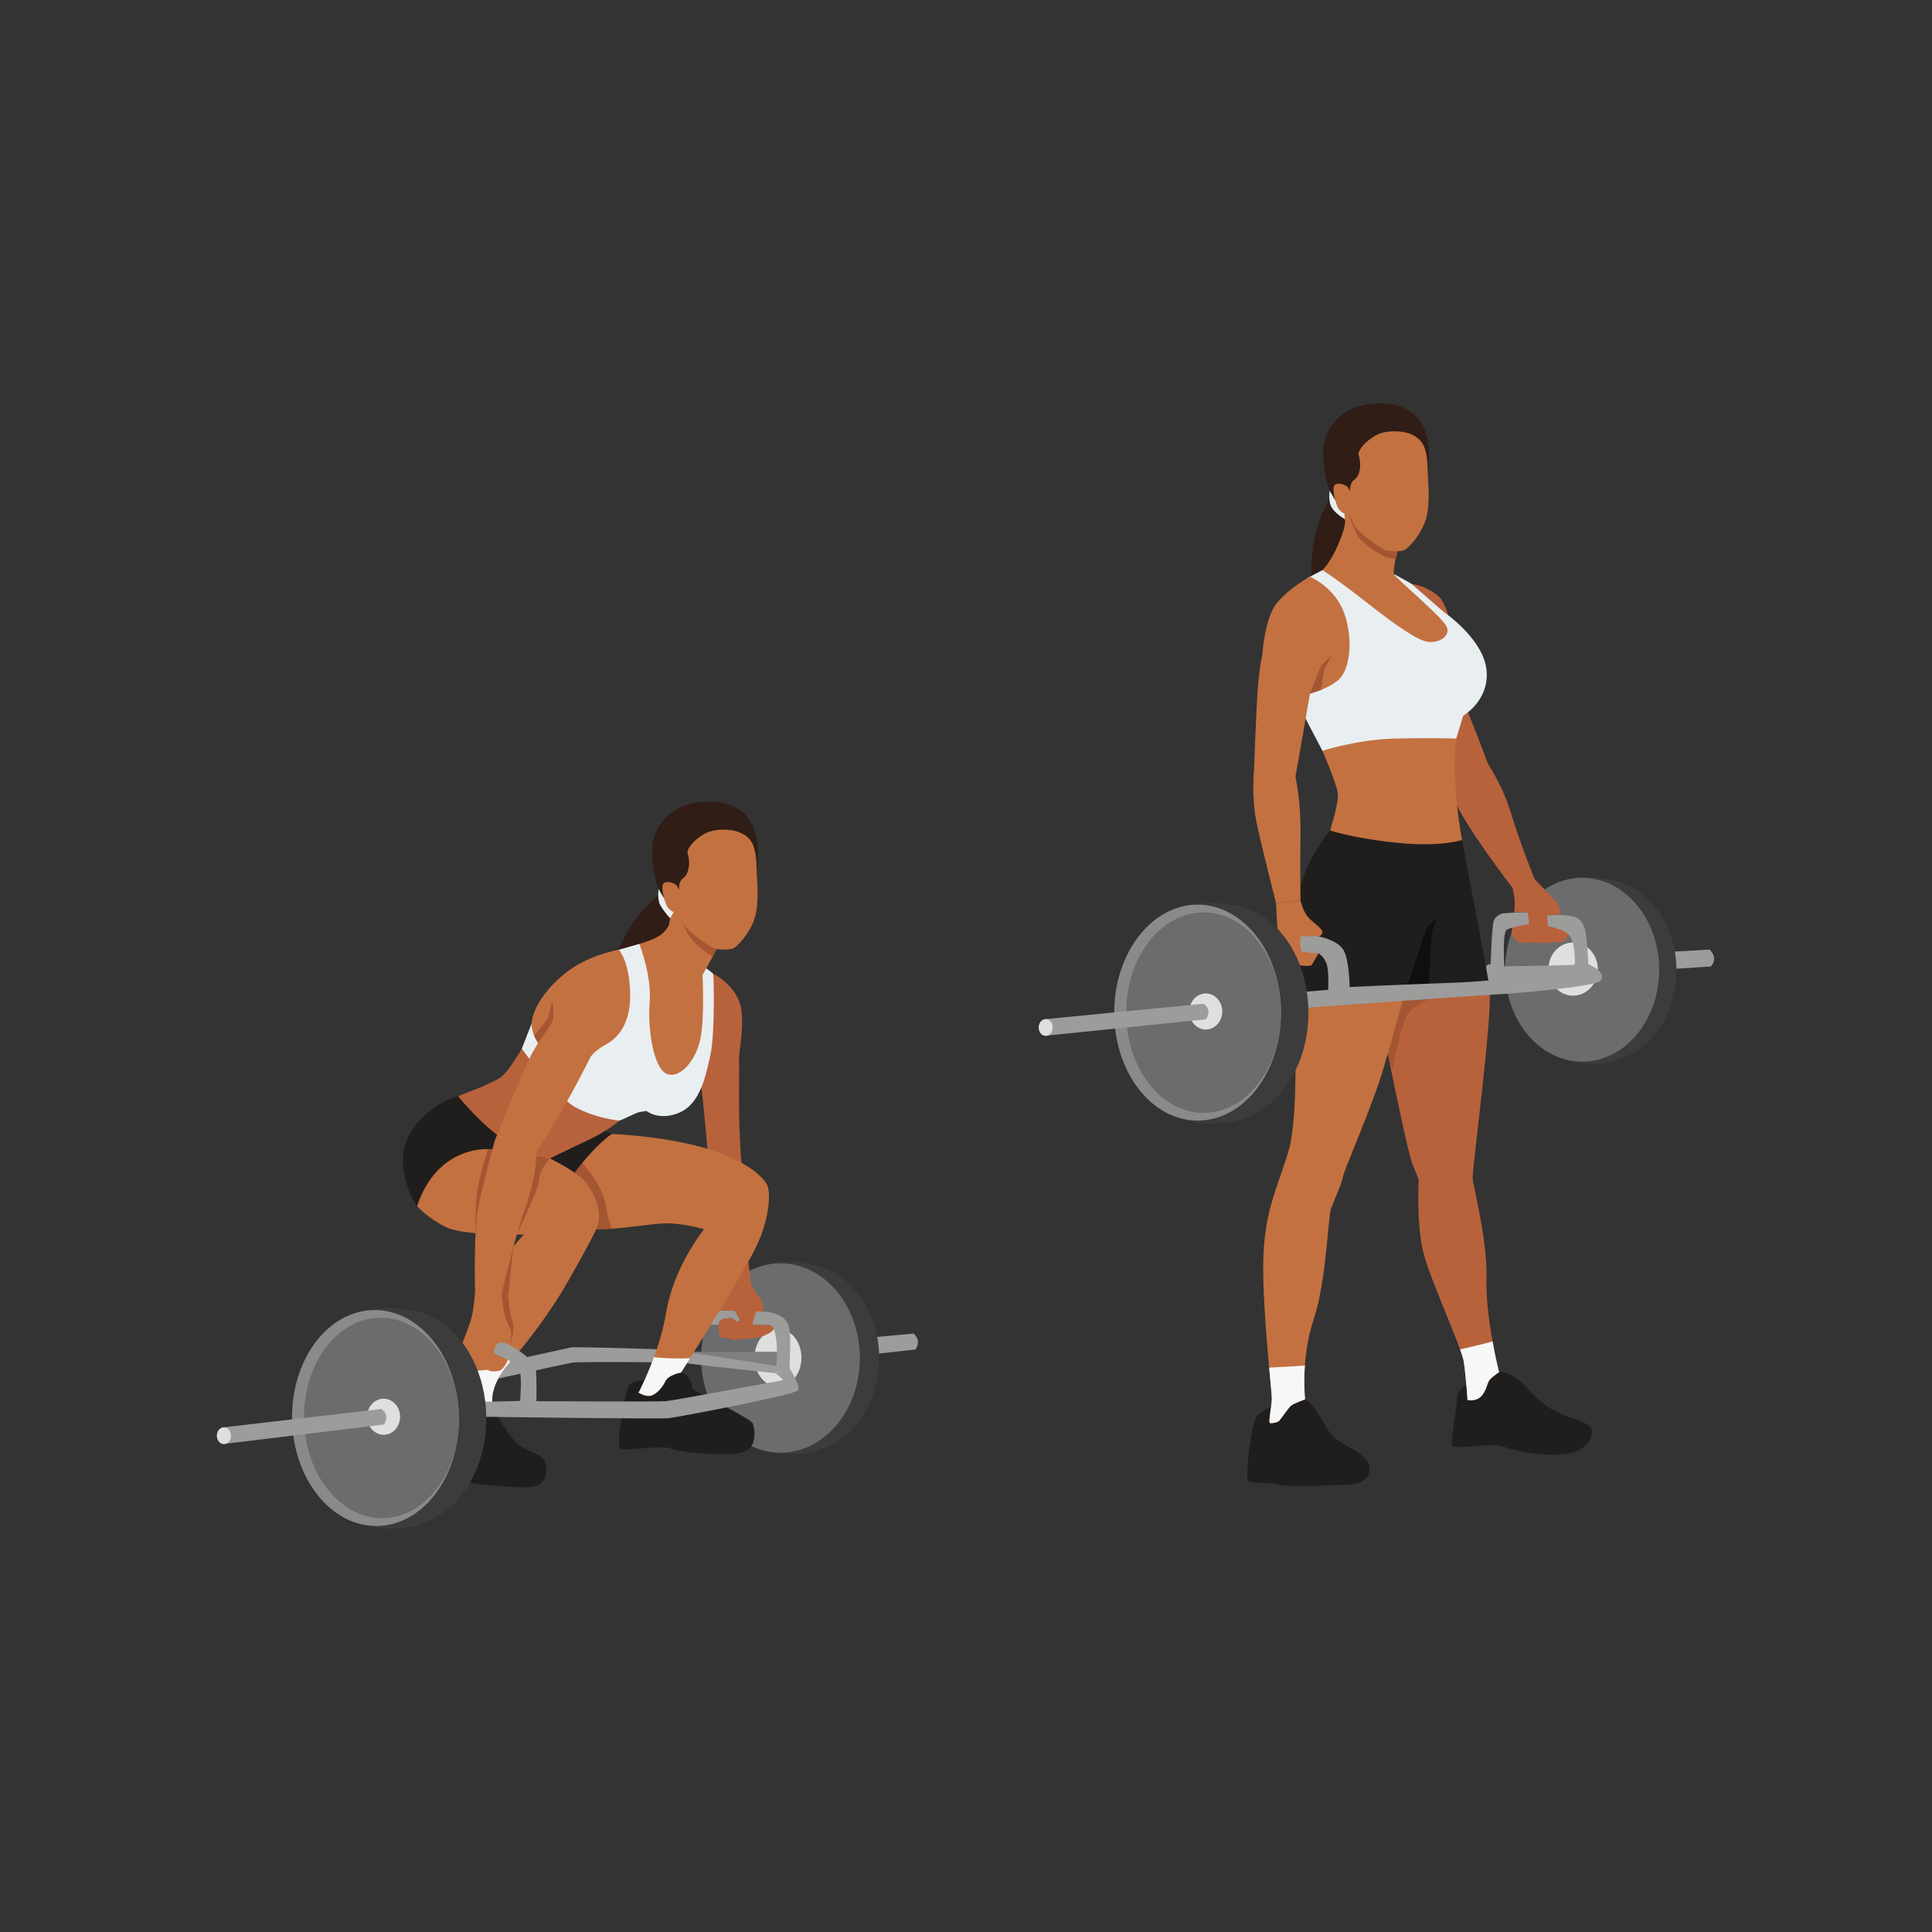 <?xml version="1.0" encoding="UTF-8" standalone="no"?>
<svg
   xmlns:dc="http://purl.org/dc/elements/1.1/"
   xmlns:cc="http://creativecommons.org/ns#"
   xmlns:rdf="http://www.w3.org/1999/02/22-rdf-syntax-ns#"
   xmlns:svg="http://www.w3.org/2000/svg"
   xmlns="http://www.w3.org/2000/svg"
   viewBox="0 0 2666.667 2666.667"
   height="2666.667"
   width="2666.667"
   xml:space="preserve"
   id="svg2"
   version="1.1"><rect x="0" y="0" width="2666.667" height="2666.667" fill="#333333" stroke="none"/><defs
     id="defs6" /><g
     transform="matrix(1.333,0,0,-1.333,0,2666.667)"
     id="g10"><g
       transform="scale(0.1)"
       id="g12"><g
         transform="scale(1.227)"
         id="g14"><path
           id="path16"
           style="fill:none;fill-opacity:1;fill-rule:nonzero;stroke:none"
           d="M 16300,0 H 0 V 16300 H 16300 V 0" /></g><path
         id="path18"
         style="fill:#2f1d16;fill-opacity:1;fill-rule:nonzero;stroke:none"
         d="m 13849.8,14998.9 c 0,0 -187.7,-307.6 -236.7,-561.1 -49,-253.5 -43.8,-570.2 -27.5,-581.1 16.4,-10.8 255.2,-86.1 315.8,-14.9 60.6,71.2 210.9,616.1 210.9,616.1 l -262.5,541" /><path
         id="path20"
         style="fill:#e9eef1;fill-opacity:1;fill-rule:nonzero;stroke:none"
         d="m 13784.6,15007.7 c 0,0 -48.4,-171.1 4.4,-257.2 52.8,-86 177.8,-143.4 177.8,-143.4 0,0 12.9,178.5 16,190.5 3.1,12.1 -137.7,169.7 -137.7,169.7 l -60.5,40.4" /><g
         transform="scale(1.092)"
         id="g22"><path
           id="path24"
           style="fill:#9c9c9b;fill-opacity:1;fill-rule:nonzero;stroke:none"
           d="m 15721.6,9291.95 c 11.4,-5.86 487.8,23.49 487.8,23.49 0,0 90.6,-72.98 13.4,-160.2 l -577.1,-37.27 75.9,173.98" /></g><g
         transform="scale(1.065)"
         id="g26"><path
           id="path28"
           style="fill:#3c3c3d;fill-opacity:1;fill-rule:nonzero;stroke:none"
           d="m 16300,9347.71 c 0,346.51 -165.4,646.9 -406.9,794.99 -19.9,14 -40.8,25.7 -63.2,34.3 -63.5,30.4 -131.3,50.7 -202.1,59.2 -214.9,43.1 -348,4.6 -348,4.6 l -82.6,-63.8 c 0,0 -2,-16.5 -5.6,-46.3 -231.4,-151.87 -388.2,-445.55 -388.2,-782.99 0,-328.58 148.8,-615.68 370.3,-770.82 22.1,-64.1 52.4,-105.3 92.8,-113.75 282.4,-59.41 465,17.55 465,17.55 v 0 c 326.5,96.2 568.5,447.87 568.5,867.02" /></g><g
         transform="scale(1.054)"
         id="g30"><path
           id="path32"
           style="fill:#6b6c6e;fill-opacity:1;fill-rule:nonzero;stroke:none"
           d="m 16300,9453.42 c 0,-498.78 -338.8,-903.12 -756.8,-903.12 -418,0 -756.7,404.34 -756.7,903.12 0,498.83 338.7,903.18 756.7,903.18 418,0 756.8,-404.35 756.8,-903.18" /></g><g
         transform="scale(1.015)"
         id="g34"><path
           id="path36"
           style="fill:#dfdfdd;fill-opacity:1;fill-rule:nonzero;stroke:none"
           d="m 16300,9823.27 c 0,-149.82 -112.8,-271.26 -251.9,-271.26 -139.2,0 -252,121.44 -252,271.26 0,149.81 112.8,271.23 252,271.23 139.1,0 251.9,-121.42 251.9,-271.23" /></g><path
         id="path38"
         style="fill:#b8623c;fill-opacity:1;fill-rule:nonzero;stroke:none"
         d="m 15661.1,10401.4 c 0,0 -12.8,-49.1 -9.1,-69.2 3.6,-20.1 60.4,-86 84.3,-87.9 23.8,-1.8 29.3,-1.8 42.1,0 12.8,1.9 49.5,-6.4 77,-1.4 27.5,5.1 7.3,3.3 27.5,5.1 20.1,1.8 69.6,-15.2 142.9,-6.7 73.3,8.5 73.3,8.5 73.3,8.5 0,0 44,-12.8 86.1,7.3 42.2,20.2 55.7,75.1 55.7,75.1 0,0 43.3,51.4 -127.2,104.5 -170.4,53.2 -399.4,45.8 -426.9,42.2 -27.5,-3.7 -25.7,-77.5 -25.7,-77.5" /><path
         id="path40"
         style="fill:#201e1d;fill-opacity:1;fill-rule:nonzero;stroke:none"
         d="m 13280.8,5504.8 c -44,-24.8 -225.4,-101.7 -274.8,-178.7 -49.5,-76.9 -115.5,-621.2 -82.5,-654.2 33,-32.9 219.9,-11 313.3,-38.4 93.5,-27.5 527.8,-11 742.2,0 214.4,11 230.9,164.9 170.4,252.8 -60.5,88 -276,175.9 -341.4,236.4 -65.4,60.5 -193.7,350 -294.5,392.1 -100.7,42.2 -232.7,-10 -232.7,-10" /><g
         transform="scale(1.009)"
         id="g42"><path
           id="path44"
           style="fill:#9c9c9b;fill-opacity:1;fill-rule:nonzero;stroke:none"
           d="m 16160.2,9926.3 c -3.7,-5.45 -722.7,-16.34 -722.7,-16.34 0,0 -21.8,343.14 23.6,374.04 45.4,30.9 227,58.1 227,58.1 l 167,-14.5 c 0,0 192.5,-29.1 252.4,-103.5 59.9,-74.4 56.2,-292.35 52.7,-297.8 z m 103.4,366.8 c -21.8,61.7 -39.9,103.5 -112.5,125.3 -72.7,21.8 -150.8,18.1 -150.8,18.1 l -125.2,-3.6 -185.2,29.1 h -152.5 l -119.9,-9.1 c 0,0 -72.7,-18.2 -90.8,-85.4 -18.1,-67.1 -29,-433.94 -29,-433.94 0,0 -45.4,-2.74 -56.3,-40.36 -10.9,-37.75 0,-161.22 0,-161.22 l 361.3,-27.25 681,125.35 16.3,98.03 c 0,0 -14.6,303.29 -36.4,364.99" /></g><g
         transform="scale(1.013)"
         id="g46"><path
           id="path48"
           style="fill:#201e1d;fill-opacity:1;fill-rule:nonzero;stroke:none"
           d="m 15089.5,5655.34 c 0,0 -195.4,-83.34 -195.4,-193.63 0,-110.3 -75.9,-463.2 -48.9,-495.69 27.2,-32.58 423.4,37.92 510.3,0 86.9,-38.01 390.9,-108.61 635.1,-81.46 244.2,27.15 309.4,195.41 271.4,266.01 -37.9,70.5 -222.6,92.23 -396.3,189.98 -173.7,97.65 -244.2,233.42 -358.2,314.79 -113.9,81.46 -180.9,68.72 -180.9,68.72 0,0 -85.1,50.66 -106.7,34.46 -21.8,-16.29 -130.4,-103.18 -130.4,-103.18" /></g><path
         id="path50"
         style="fill:#b8623c;fill-opacity:1;fill-rule:nonzero;stroke:none"
         d="m 14319.8,9344.6 c 0,0 245.6,-1246 307.8,-1400 62.4,-153.9 62.4,-153.9 62.4,-153.9 0,0 -29.4,-502.1 62.3,-806.3 91.6,-304.1 381.1,-938.2 403.1,-1073.7 22,-135.7 40.3,-403.2 40.3,-403.2 0,0 102.6,-22 157.6,58.7 55,80.6 40.3,124.6 84.3,164.9 44,40.3 84.3,65.9 84.3,65.9 0,0 -141.1,557.1 -130.1,969.4 11,412.3 -137.5,940 -143,1039 -5.5,98.9 203.4,1643.7 176,1962.5 -27.5,318.8 -1132.5,323.1 -1138,235.8 -5.5,-87.4 33,-659.1 33,-659.1" /><path
         id="path52"
         style="fill:#a45532;fill-opacity:1;fill-rule:nonzero;stroke:none"
         d="m 14798.3,9660.4 c 0,0 -121.2,-46.4 -203.6,-128.9 -82.5,-82.4 -179.4,-615.7 -179.4,-615.7 0,0 -45,176.1 -50.5,203.6 -5.5,27.5 -194.1,221.1 -55.8,393.6 138.3,172.4 157.6,248.9 227,232.9 69.4,-16 262.3,-85.5 262.3,-85.5" /><path
         id="path54"
         style="fill:#c37140;fill-opacity:1;fill-rule:nonzero;stroke:none"
         d="m 13405.7,9395.9 c 0,0 41.9,-938.2 -60.7,-1297.3 -102.7,-359.2 -240.1,-590.1 -262.1,-1079.3 -22,-489.3 86.1,-1412.8 86.1,-1493.5 0,-80.6 -40.3,-252.8 -18.3,-256.5 22,-3.7 79.1,7.3 96.4,25.7 17.2,18.3 90.5,128.2 119.8,153.9 29.4,25.6 146.6,65.9 146.6,65.9 0,0 -47.6,417.8 88,824.6 135.6,406.8 146.6,1059.2 183.2,1158.1 36.7,99 113.6,260.2 121,322.5 7.3,62.3 300.5,718.3 421.4,1128.8 121,410.5 208.9,742.1 208.9,742.1 l -1121.9,-69.5 -8.4,-225.5" /><path
         id="path56"
         style="fill:#201e1d;fill-opacity:1;fill-rule:nonzero;stroke:none"
         d="m 13913,11637 c -5.5,-22 -140.2,-230.9 -140.2,-230.9 0,0 -233.7,-274.9 -307.9,-593.7 -74.1,-318.9 -57.6,-1121.5 -57.6,-1121.5 0,0 2012,60.5 2017.5,77 5.5,16.5 -285.9,1539.2 -285.9,1539.2 l -956.5,329.9 H 13913" /><path
         id="path58"
         style="fill:#100f0d;fill-opacity:1;fill-rule:nonzero;stroke:none"
         d="m 14875,10499 -104.4,-98.9 -197.9,-599.2 h 225.4 c 0,0 22,549.7 32.9,566.2 11,16.5 44,131.9 44,131.9" /><path
         id="path60"
         style="fill:#b8623c;fill-opacity:1;fill-rule:nonzero;stroke:none"
         d="m 15177.4,12686.9 c 0,0 204.1,-511.2 217.5,-560.7 13.4,-49.5 150.8,-214.4 255.2,-555.2 104.5,-340.8 241.9,-670.7 241.9,-670.7 l -230.9,-87.9 c 0,0 -503.9,654.1 -601,912.5 -97.1,258.4 -157.6,896.1 -157.6,896.1 0,0 33.5,285.8 85.4,269.3 52,-16.5 189.5,-203.4 189.5,-203.4" /><path
         id="path62"
         style="fill:#c37140;fill-opacity:1;fill-rule:nonzero;stroke:none"
         d="m 13693.1,12230.7 c 0,0 148.4,-340.9 159.4,-439.8 11,-99 -79.7,-384.8 -79.7,-384.8 0,0 217.2,-77 678.9,-126.5 461.8,-49.4 687.2,27.5 687.2,27.5 0,0 -115.4,582.7 -60.5,1050 55,467.3 -483.7,692.7 -819.1,533.2 -335.3,-159.4 -566.2,-659.6 -566.2,-659.6" /><path
         id="path64"
         style="fill:#b8623c;fill-opacity:1;fill-rule:nonzero;stroke:none"
         d="m 14569,13852.4 47.7,106.2 c 0,0 164.9,-18.3 285.8,-135.6 121,-117.2 157.6,-546 157.6,-546 0,0 -249.2,14.6 -326.2,161.2 -76.9,146.6 -164.9,414.2 -164.9,414.2" /><path
         id="path66"
         style="fill:#e9eef1;fill-opacity:1;fill-rule:nonzero;stroke:none"
         d="m 13693.1,14101.6 -159.8,-84.2 -93.1,-1303 252.9,-483.7 c 0,0 351.8,115.4 742.1,126.4 390.4,11 643.2,0 643.2,0 l 73.3,238.2 c 0,0 263.9,150.3 241.9,458.1 -22,307.9 -388.5,575.4 -421.5,597.4 -32.9,22 -340.8,296.8 -355.4,307.8 -14.7,11 -183.3,102.7 -183.3,102.7 l -740.3,40.3" /><path
         id="path68"
         style="fill:#c37140;fill-opacity:1;fill-rule:nonzero;stroke:none"
         d="m 13927.7,14602.7 c 0,0 3.6,-66 -77,-248.8 -80.6,-182.7 -157.6,-252.3 -157.6,-252.3 0,0 148.8,-91.7 461.1,-337.2 312.2,-245.5 535.8,-399.5 642,-406.8 106.3,-7.3 216.3,55 186.9,150.3 -29.3,95.2 -538.7,513 -549.7,553.4 -11,40.3 33.1,229.1 33.1,229.1 l -312.3,617.4 -178.9,44.7 c 0,0 -64.9,-43.7 -66,-99.6 -1.1,-56 18.4,-250.2 18.4,-250.2" /><path
         id="path70"
         style="fill:#c37140;fill-opacity:1;fill-rule:nonzero;stroke:none"
         d="m 13563.8,14033.5 c 0,0 261.2,-107.9 356.5,-382.7 95.3,-274.9 54.3,-571.7 -49.8,-674.3 -104.1,-102.7 -306.7,-154 -306.7,-154 0,0 -145.5,-842.9 -149.2,-853.9 -3.7,-11 55,-227.2 51.3,-579 -3.7,-351.8 0,-707.3 0,-707.3 l -252.9,-29.4 c 0,0 -153.9,597.4 -205.2,854 -51.3,256.5 -22,542.4 -22,542.4 0,0 18.3,546 36.7,806.2 18.3,260.2 47.6,362.8 47.6,362.8 0,0 22,388.5 153.9,546.1 132,157.6 339.8,269.1 339.8,269.1" /><path
         id="path72"
         style="fill:#a45532;fill-opacity:1;fill-rule:nonzero;stroke:none"
         d="m 13792.1,13225.7 -117.3,-117.3 -111,-285.9 114.1,38.4 c 0,0 29.9,203.5 37.2,218.2 7.3,14.6 77,146.6 77,146.6" /><g
         transform="scale(1.02)"
         id="g74"><path
           id="path76"
           style="fill:#9c9c9b;fill-opacity:1;fill-rule:nonzero;stroke:none"
           d="m 13385.9,9934.46 c 0,0 50.3,-28.74 79,-100.6 28.9,-71.9 18.1,-269.46 18.1,-269.46 l -398.9,-32.36 106.1,-154.52 c 0,0 1999.4,143.74 2049.8,143.74 50.3,0 952.1,71.87 1006.1,134.71 53.9,62.85 -25.1,124.03 -118.6,167.1 l -122.1,-25.13 -14.4,-61.08 c 0,0 -905.5,-89.81 -1236.1,-100.59 -330.6,-10.79 -1054.1,-43.14 -1054.1,-43.14 0,0 -2.3,294.62 -70.6,388.05 -68.2,93.42 -244.3,125.72 -244.3,125.72 0,0 0.8,65.4 -115,71.9 -115.7,6.5 -158.1,53.9 -147.3,-21.6 10.8,-75.4 27.1,-64.9 25.7,-107.8 -1.4,-42.8 24.8,-122.13 40.9,-132.9 16.1,-10.78 195.7,17.96 195.7,17.96" /></g><path
         id="path78"
         style="fill:#b8623c;fill-opacity:1;fill-rule:nonzero;stroke:none"
         d="m 15661.1,10812.4 c 0,0 7.4,-40.3 18.4,-91.6 10.9,-51.4 0,-163.1 0,-163.1 h 139.2 c 0,0 14.7,-111.8 12.9,-121 -1.9,-9.1 -102.5,-49.4 -85.2,-82.4 17.4,-33 259.2,-25.7 273.9,0 14.7,25.6 0,174 0,174 l 126.4,3.7 c 0,0 31.2,66 -40.3,142.9 -71.4,77 -214.4,225.4 -214.4,225.4 0,0 -115.4,45.8 -152.1,22 -36.6,-23.8 -78.8,-109.9 -78.8,-109.9" /><path
         id="path80"
         style="fill:#f7f7f7;fill-opacity:1;fill-rule:nonzero;stroke:none"
         d="m 13511.4,5866 c -135.3,-10.2 -265.7,-17.4 -369.9,-22.2 15.4,-168.7 27.5,-290.9 27.5,-318 0,-80.6 -40.3,-252.8 -18.3,-256.5 22,-3.7 79.1,7.3 96.4,25.7 17.2,18.3 90.5,128.2 119.8,153.9 29.4,25.6 146.6,65.9 146.6,65.9 0,0 -16.7,146.9 -2.1,351.2" /><path
         id="path82"
         style="fill:#f7f7f7;fill-opacity:1;fill-rule:nonzero;stroke:none"
         d="m 15118.3,6032.8 c 19.6,-54.4 33,-96.9 37.1,-122.1 22,-135.7 40.3,-403.2 40.3,-403.2 0,0 102.6,-22 157.6,58.7 55,80.6 40.3,124.6 84.3,164.9 44,40.3 84.3,65.9 84.3,65.9 0,0 -33.8,133.2 -66.9,317.5 -130.8,-34.5 -256.1,-63.6 -336.7,-81.7" /><path
         id="path84"
         style="fill:#c37140;fill-opacity:1;fill-rule:nonzero;stroke:none"
         d="m 13213,10652.9 c 0,0 18.3,-388.4 25.7,-421.4 7.3,-33 124.6,-208.9 175.9,-216.2 51.3,-7.4 153.9,-22 168.6,0 14.6,22 69.6,117.2 69.6,117.2 0,0 -170.9,11 -177.1,22 -6.1,11 -26.8,132 0,157.6 l 177.1,-3.7 c 0,0 44,11 40.3,47.7 -3.6,36.6 -98.9,95.3 -150.2,153.9 -51.3,58.7 -77,172.3 -77,172.3 l -252.9,-29.4" /><path
         id="path86"
         style="fill:#3c3c3d;fill-opacity:1;fill-rule:nonzero;stroke:none"
         d="m 13548.1,9519.6 c 0,427.8 -185.6,799.4 -458.3,987.4 -25.6,20.6 -53.6,37.7 -84.1,50.7 -77.8,40.3 -161.2,66.4 -248.3,75.8 -343.2,66.1 -596.4,-39.7 -596.4,-39.7 l -51.1,-94.8 c 0,0 -8.5,-63.7 -20,-168.8 -165.6,-203.7 -268.8,-491.5 -268.8,-810.6 0,-310.1 97.5,-590.7 255,-793.2 35.3,-165.2 93.1,-282.1 183.6,-309.8 433.7,-133 746,64.9 746,64.9 v 0.1 c 317.9,164.9 542.4,567.5 542.4,1038" /><path
         id="path88"
         style="fill:#898b8b;fill-opacity:1;fill-rule:nonzero;stroke:none"
         d="m 13264.3,9519.6 c 0,-617.4 -386.6,-1117.9 -863.5,-1117.9 -476.9,0 -863.5,500.5 -863.5,1117.9 0,617.4 386.6,1117.9 863.5,1117.9 476.9,0 863.5,-500.5 863.5,-1117.9" /><path
         id="path90"
         style="fill:#6b6c6e;fill-opacity:1;fill-rule:nonzero;stroke:none"
         d="m 13264.3,9519.6 c 0,-573.3 -359,-1038.1 -801.8,-1038.1 -442.9,0 -801.8,464.8 -801.8,1038.1 0,573.3 358.9,1038.1 801.8,1038.1 442.8,0 801.8,-464.8 801.8,-1038.1" /><path
         id="path92"
         style="fill:#dfdfdd;fill-opacity:1;fill-rule:nonzero;stroke:none"
         d="m 12656,9531.5 c 0,-103.2 -76.3,-186.9 -170.4,-186.9 -94.2,0 -170.5,83.7 -170.5,186.9 0,103.2 76.3,186.9 170.5,186.9 94.1,0 170.4,-83.7 170.4,-186.9" /><path
         id="path94"
         style="fill:#9c9c9b;fill-opacity:1;fill-rule:nonzero;stroke:none"
         d="m 10812.6,9450.9 29.3,-168.6 1645.5,168.6 c 0,0 71.1,95.3 -24.9,161.2 l -1649.9,-161.2" /><path
         id="path96"
         style="fill:#dfdfdd;fill-opacity:1;fill-rule:nonzero;stroke:none"
         d="m 10900.5,9365.5 c 0,-48 -32.6,-86.9 -72.8,-86.9 -40.2,0 -72.8,38.9 -72.8,86.9 0,48 32.6,86.9 72.8,86.9 40.2,0 72.8,-38.9 72.8,-86.9" /><path
         id="path98"
         style="fill:#a45532;fill-opacity:1;fill-rule:nonzero;stroke:none"
         d="m 13970.4,14668.9 c 0,0 55.2,-164.7 96.2,-225.7 41.1,-61.1 238,-199 301.2,-211.3 63.3,-12.4 82.7,-16.6 82.7,-16.6 l 108.1,376.4 -231.2,150.6 -357,-73.4" /><path
         id="path100"
         style="fill:#2f1d16;fill-opacity:1;fill-rule:nonzero;stroke:none"
         d="m 14688.5,15225.1 c 10.8,-8.1 94.8,-105.7 94.8,-105.7 0,0 37.9,204.9 -17.9,396.6 -55.7,191.8 -222.2,330.1 -532.4,310 -310.2,-20.1 -439.2,-183.9 -504.7,-345.4 -65.5,-161.5 8.9,-464 19.4,-509.9 10.6,-45.9 132.2,-227.1 132.2,-227.1 l 575.3,174.2 233.3,307.3" /><path
         id="path102"
         style="fill:#c37140;fill-opacity:1;fill-rule:nonzero;stroke:none"
         d="m 13952.9,14965.3 c 0,0 -57.4,39.8 -111.3,29.3 -54,-10.6 -36.5,-107.7 -1.1,-215.8 35.5,-108 132.6,-101.3 132.6,-101.3 0,0 39.1,-86.5 67.7,-136.9 28.5,-50.5 255.1,-219.7 311.7,-233.4 56.5,-13.8 132,-14.2 180.6,-0.9 48.6,13.2 188.3,171 232.2,324.5 43.9,153.5 23.8,370 19.6,438.4 -4.2,68.3 3.6,195.9 -33.6,298.6 -37.3,102.6 -139.5,170.5 -312,171.4 -172.6,0.8 -305.2,-82.2 -373.2,-219.4 -68.1,-137.2 -57.4,-335 -113.2,-354.5" /><path
         id="path104"
         style="fill:#2f1d16;fill-opacity:1;fill-rule:nonzero;stroke:none"
         d="m 13952.9,14965.3 27.8,-47.8 c 0,0 -11.4,82.7 43.4,120.7 54.8,38.1 76.8,146.3 45.7,247.3 -31.2,101 208.5,233.1 208.5,233.1 0,0 -206.3,56.3 -271.7,-11.8 -65.3,-68.1 -178.4,-90.9 -154.6,-214.6 23.8,-123.8 100.9,-326.9 100.9,-326.9" /><path
         id="path106"
         style="fill:#2f1d16;fill-opacity:1;fill-rule:nonzero;stroke:none"
         d="m 7018.5,10897.5 c 0,0 -295.68,-205.9 -442.7,-418.1 -147.03,-212.3 -269.87,-504.3 -259.31,-520.8 10.55,-16.5 198.79,-181.6 282.94,-140.9 84.15,40.8 441.37,478.9 441.37,478.9 l -22.3,600.9" /><path
         id="path108"
         style="fill:#9c9c9b;fill-opacity:1;fill-rule:nonzero;stroke:none"
         d="m 8760.25,5952 718.3,79.6 c 0,0 69.64,84.3 -18.32,164.9 l -868.56,-79.8 168.58,-164.7" /><path
         id="path110"
         style="fill:#3c3c3d;fill-opacity:1;fill-rule:nonzero;stroke:none"
         d="m 9103.44,5943.4 c 0,380.3 -181.47,710 -446.71,872.5 -21.66,15.5 -44.71,28.3 -69.35,37.7 -69.71,33.4 -144.12,55.7 -221.75,65 -235.9,47.3 -382.02,5.1 -382.02,5.1 L 7893,6853.6 c 0,0 -2.34,-18.1 -6.23,-50.8 -253.97,-166.7 -426.09,-489.1 -426.09,-859.4 0,-360.8 163.28,-675.9 406.43,-846.2 24.35,-70.4 57.54,-115.5 101.85,-124.9 310.05,-65.2 510.54,19.4 510.54,19.4 v 0 c 358.26,105.5 623.94,491.5 623.94,951.7" /><path
         id="path112"
         style="fill:#6b6c6e;fill-opacity:1;fill-rule:nonzero;stroke:none"
         d="m 8903.36,5943.4 c 0,-541.4 -367.75,-980.3 -821.38,-980.3 -453.64,0 -821.38,438.9 -821.38,980.3 0,541.4 367.74,980.3 821.38,980.3 453.63,0 821.38,-438.9 821.38,-980.3" /><path
         id="path114"
         style="fill:#dfdfdd;fill-opacity:1;fill-rule:nonzero;stroke:none"
         d="m 8298.48,5946.4 c 0,-165.5 -108.75,-299.6 -242.9,-299.6 -134.16,0 -242.91,134.1 -242.91,299.6 0,165.5 108.75,299.6 242.91,299.6 134.15,0 242.9,-134.1 242.9,-299.6" /><path
         id="path116"
         style="fill:#7e7f81;fill-opacity:1;fill-rule:nonzero;stroke:none"
         d="m 7084.2,6008.7 c 18.82,-2.8 1031.03,0 1031.03,0 l -39.36,-187.2 c 0,0 -1012.44,120.5 -1012.44,130.5 0,10 20.77,56.7 20.77,56.7" /><path
         id="path118"
         style="fill:#9c9c9b;fill-opacity:1;fill-rule:nonzero;stroke:none"
         d="m 7286.98,6284.5 c 43.98,3.6 625.48,7.3 675.56,0 50.08,-7.4 61.08,-58.7 75.74,-154 14.65,-95.2 0,-293.1 0,-293.1 0,0 135.6,-62.4 135.6,-29.4 0,33 18.32,337.2 0,438 -18.33,100.8 -87.96,141.1 -179.58,166.7 -91.62,25.7 -743.96,22 -743.96,22 l 36.64,-150.2" /><path
         id="path120"
         style="fill:#201e1d;fill-opacity:1;fill-rule:nonzero;stroke:none"
         d="m 6771.04,5721.9 c 0,0 -184.58,5.5 -245.7,-49.5 -61.11,-54.9 -143.57,-633.5 -105.09,-665.8 38.48,-32.3 450.78,37.8 522.24,0 71.47,-37.8 505.75,-76.3 709.15,-48.8 203.39,27.5 164.91,252.9 142.93,307.8 -22,55 -610.2,335.4 -621.2,357.4 -10.99,22 -10.99,137.4 -120.93,170.4 -109.95,33 -281.4,-71.5 -281.4,-71.5" /><path
         id="path122"
         style="fill:#201e1d;fill-opacity:1;fill-rule:nonzero;stroke:none"
         d="m 5106.41,5403.1 c -3.67,45.8 159.42,-296.9 285.86,-373.8 126.43,-77 208.89,-82.5 241.87,-143 32.99,-60.4 49.48,-214.4 -76.96,-263.8 -126.43,-49.5 -690.21,27.4 -690.21,27.4 l -117.71,544.3 357.15,208.9" /><path
         id="path124"
         style="fill:#9c9c9b;fill-opacity:1;fill-rule:nonzero;stroke:none"
         d="m 5069.76,5712.7 c 10.99,0 791.6,172.3 857.57,183.3 65.97,11 1128.79,5.1 1185.59,-6.6 56.79,-11.7 918.03,-103.4 918.03,-103.4 l 142.93,55 c 0,0 -1147.1,179.6 -1227.72,186.9 -80.63,7.4 -989.51,33 -1029.82,25.7 -40.32,-7.4 -773.28,-169.8 -773.28,-169.8 0,0 -297.67,48.4 -312.43,0 -14.77,-48.4 -164,-130.7 -17.41,-171.1 146.59,-40.3 256.54,0 256.54,0" /><path
         id="path126"
         style="fill:#b8623c;fill-opacity:1;fill-rule:nonzero;stroke:none"
         d="m 7748.52,6941 28.33,-242.4 c 0,0 97.73,-141.7 109.95,-163.7 12.21,-22 24.29,-111.9 24.29,-111.9 l -81.29,4.4 c 0,0 -23.66,-66.3 -30.96,-102.6 -7.3,-36.3 -12.68,-59.9 -50.32,-78.8 -37.64,-18.9 -151.24,-12.8 -159.19,0 -7.94,12.8 18.94,54.3 28.71,61.7 9.77,7.3 39.09,19.5 41.54,26.9 2.44,7.3 -53.75,98.5 -53.75,98.5 l -155.56,1.5 298.25,506.4" /><path
         id="path128"
         style="fill:#b8623c;fill-opacity:1;fill-rule:nonzero;stroke:none"
         d="m 7383.55,9923.6 c 0,0 191.12,-89.7 268.09,-282.1 76.96,-192.4 -5.5,-533.3 0,-610.2 5.49,-77 -5.5,-417.8 5.49,-714.7 11,-296.8 27.52,-434.3 27.52,-434.3 l -352.17,124.6 c 0,0 -49.35,636.8 -87.64,869 -38.3,232.2 -43.98,852.1 -38.48,905 5.5,53 177.19,142.7 177.19,142.7" /><path
         id="path130"
         style="fill:#c37140;fill-opacity:1;fill-rule:nonzero;stroke:none"
         d="m 6334.13,8263.5 c 0,0 558.88,-20.2 998.66,-156.7 439.78,-136.5 588.21,-312.4 615.7,-383.9 27.48,-71.5 27.48,-324.3 -120.94,-632.2 -148.43,-307.8 -775.11,-1297.3 -775.11,-1297.3 0,0 -131.94,-22 -164.93,-93.5 -32.97,-71.4 -104.44,-142.9 -159.41,-148.4 -54.97,-5.5 -115.44,33 -115.44,33 0,0 214.39,412.3 280.35,808.1 65.97,395.8 258.38,698.1 395.81,885 0,0 -208.9,60.5 -384.81,60.5 -175.91,0 -560.72,-82.5 -797.1,-55 -236.39,27.5 -551.56,357.3 -525.91,412.3 25.66,55 82.2,299.2 170.51,342.4 88.3,43.3 452.56,233.5 582.62,225.7" /><path
         id="path132"
         style="fill:#a45532;fill-opacity:1;fill-rule:nonzero;stroke:none"
         d="m 6333.68,7281.8 c -23.71,63.3 -46.83,142.8 -59.18,233.8 -31.95,235.5 -285.36,491.3 -285.36,491.3 l -50,122.8 c -83.3,-39.1 -154.68,-75.7 -187.63,-91.9 -88.31,-43.2 -144.85,-287.4 -170.51,-342.4 -25.65,-55 289.52,-384.8 525.91,-412.3 66.49,-7.7 144.74,-6.7 226.77,-1.3" /><path
         id="path134"
         style="fill:#201e1d;fill-opacity:1;fill-rule:nonzero;stroke:none"
         d="m 4915.98,8630 c -44.12,3.6 -172.39,25.6 -172.39,25.6 0,0 -351.83,-91.6 -516.74,-425.1 -164.92,-333.5 91.62,-725.6 91.62,-714.7 0,11 175.91,403.2 425.12,513.1 249.21,110 417.79,76.8 458.1,56.7 40.32,-20 234.55,-122.6 234.55,-122.6 0,0 498.42,-154 498.42,-132 0,22 216.22,304.2 399.47,432.5 l -223.56,87.9 -989.51,190.6 -205.08,88" /><path
         id="path136"
         style="fill:#c37140;fill-opacity:1;fill-rule:nonzero;stroke:none"
         d="m 4318.47,7515.8 c 0,0 106.28,-120.9 296.85,-216.2 190.57,-95.3 809.93,-76.9 809.93,-76.9 0,0 -113.61,-117.3 -208.9,-260.2 -95.29,-143 -443.44,-1242.4 -436.12,-1257.1 7.33,-14.6 51.31,-355.5 51.31,-355.5 l 271.2,99 c 0,0 -58.63,186.9 175.91,450.8 234.55,263.8 458.11,582.7 597.37,828.2 139.27,245.5 219.89,388.5 293.19,538.7 73.29,150.3 18.11,324.4 -87.96,476.5 -106.06,152 -527.73,333.5 -527.73,333.5 l -498.24,29.5 c 0,0 -524.25,43.8 -736.81,-590.3" /><path
         id="path138"
         style="fill:#b8623c;fill-opacity:1;fill-rule:nonzero;stroke:none"
         d="m 5487.55,9165 -84.29,-18.3 c 0,0 -128.27,-223.6 -208.89,-289.5 -80.63,-66 -450.78,-201.6 -450.78,-201.6 0,0 194.23,-249.2 439.78,-428.8 245.54,-179.6 505.75,-219.9 505.75,-219.9 0,0 205.23,102.7 395.8,190.6 190.57,88 333.5,205.2 333.5,205.2 l -379.23,510.1 -551.64,252.2" /><path
         id="path140"
         style="fill:#a45532;fill-opacity:1;fill-rule:nonzero;stroke:none"
         d="m 5317.52,7099.2 -56.96,-511.7 c 0,0 14.69,-180.7 45.52,-267.6 30.82,-87 -23.76,-244.3 -23.76,-244.3 0,0 -208.14,72.7 -173.7,120.9 34.44,48.2 38.05,764.7 48.92,781.1 10.87,16.3 159.98,121.6 159.98,121.6" /><path
         id="path142"
         style="fill:#e9eef1;fill-opacity:1;fill-rule:nonzero;stroke:none"
         d="m 6755.58,10154.5 c -43.97,18.4 -135.59,77 -135.59,77 l -212.57,-60.8 c 0,0 -869.29,-690.5 -876.62,-701.5 -7.33,-11 -127.54,-322.5 -127.54,-322.5 0,0 351.82,-498.4 557.05,-608.4 205.23,-109.9 443.45,-139.2 458.11,-135.6 14.66,3.7 161.25,73.3 179.57,80.7 18.33,7.3 95.29,18.3 95.29,18.3 0,0 134.32,-110 347.52,-14.7 213.2,95.3 269.12,384.8 316.29,601.1 47.17,216.2 35.08,824.5 26.46,835.5 -8.61,11 -243.16,182.7 -243.16,182.7 l -384.81,48.2" /><path
         id="path144"
         style="fill:#a45532;fill-opacity:1;fill-rule:nonzero;stroke:none"
         d="m 5689.12,8006.9 c 0,0 -108.12,-127.5 -108.12,-219.5 0,-92 -226.28,-555.8 -226.28,-555.8 l -429.93,4.4 c 0,0 -11.84,301.4 26.21,491.6 38.04,190.3 104.28,378.5 104.28,378.5 l 238.98,-14.2 394.86,-85" /><path
         id="path146"
         style="fill:#3970c0;fill-opacity:1;fill-rule:nonzero;stroke:none"
         d="m 6842.94,11389.2 c 0,0 9.93,180.9 233.16,200.8 223.24,19.8 -44.75,-234.9 -44.75,-234.9 l -188.41,34.1" /><path
         id="path148"
         style="fill:#c37140;fill-opacity:1;fill-rule:nonzero;stroke:none"
         d="m 7100.08,10685.9 c -11,-7.3 -154.56,-64.2 -150.42,-96 4.15,-31.8 -22.34,-161.4 -22.34,-161.4 0,0 -36.14,-79.7 -116.76,-123.7 -80.63,-44 -190.57,-73.3 -190.57,-73.3 0,0 130.01,-329.8 107.15,-604.7 -22.87,-274.9 39.44,-681.7 175.04,-740.3 135.59,-58.6 300.51,135.6 348.16,351.8 47.64,216.3 24,670.7 24,670.7 l 109.21,197.3 -283.47,579.6" /><path
         id="path150"
         style="fill:#a45532;fill-opacity:1;fill-rule:nonzero;stroke:none"
         d="m 7040.8,10528.1 c 0,0 54.78,-157.3 94.81,-215.4 40.02,-58.1 187.17,-195.3 247.94,-206.4 v 0 l 240.6,433 -241.72,63.2 -341.63,-74.4" /><path
         id="path152"
         style="fill:#c37140;fill-opacity:1;fill-rule:nonzero;stroke:none"
         d="m 6407.42,10170.7 c 0,0 106.29,-111.5 117.28,-434 10.99,-322.5 -120.94,-476.4 -249.21,-546 -128.27,-69.7 -161.25,-132 -161.25,-132 0,0 -216.23,-428.7 -377.48,-692.6 -161.25,-263.9 -183.24,-289.5 -183.24,-289.5 0,0 14.65,-208.9 -113.61,-575.4 -128.27,-366.5 -245.54,-897.9 -245.54,-897.9 l -274.87,29.3 c 0,0 -21.99,648.7 43.98,930.9 65.96,282.2 139.26,560.7 157.58,623 18.33,62.3 344.5,839.3 388.48,912.6 43.98,73.3 62.3,106.2 62.3,106.2 0,0 -51.31,66 -65.97,168.6 -14.65,102.6 69.64,318.9 318.85,531.4 249.21,212.6 582.7,265.4 582.7,265.4" /><path
         id="path154"
         style="fill:#a45532;fill-opacity:1;fill-rule:nonzero;stroke:none"
         d="m 5720.66,9641.5 c 0,0 24.22,-154 0,-208.9 -24.21,-55 -148.82,-227.3 -148.82,-227.3 l -41.04,76 c 0,0 132.66,158.6 139.99,176.9 7.33,18.3 49.87,183.3 49.87,183.3" /><path
         id="path156"
         style="fill:#f7f7f7;fill-opacity:1;fill-rule:nonzero;stroke:none"
         d="m 5354.72,5987.6 h -491.69 c -50.83,-160.9 -85.15,-277.5 -82.8,-282.2 7.34,-14.6 51.31,-355.5 51.31,-355.5 l 271.2,99 c 0,0 -58.63,186.9 175.92,450.8 25.51,28.7 50.9,58.1 76.06,87.9" /><path
         id="path158"
         style="fill:#9c9c9b;fill-opacity:1;fill-rule:nonzero;stroke:none"
         d="m 5059.99,5965.6 c 7.32,-9.8 200.57,-41.5 200.57,-41.5 0,0 104.83,-66 124.37,-134.4 19.55,-68.4 0,-290.7 0,-290.7 l -517.96,-12.3 107.5,-151.4 c 0,0 1861.74,-25.7 1953.36,-14.7 91.62,11 1312.01,241.9 1337.67,289.5 25.65,47.7 -91.62,230.9 -91.62,230.9 l -142.93,-55 c 0,0 91.62,-69.6 69.63,-73.3 -21.99,-3.6 -1125.11,-208.8 -1205.73,-216.2 -80.63,-7.3 -1341.33,0 -1341.33,0 0,0 7.32,252.9 -7.33,344.5 -14.66,91.6 -263.87,234.6 -263.87,234.6 0,0 -84.29,187.9 -139.26,169.1 -54.98,-18.9 -113.62,-33.5 -124.61,-84.8 -10.99,-51.3 41.54,-194.3 41.54,-194.3" /><path
         id="path160"
         style="fill:#f7f7f7;fill-opacity:1;fill-rule:nonzero;stroke:none"
         d="m 6771.29,5952 c -77.71,-211.9 -158.64,-367.5 -158.64,-367.5 0,0 60.48,-38.5 115.45,-33 54.97,5.5 126.43,77 159.41,148.4 32.99,71.5 164.92,93.5 164.92,93.5 0,0 36.31,57.3 93.42,148.5 -169.06,-8.6 -305.66,2.3 -374.56,10.1" /><path
         id="path162"
         style="fill:#b8623c;fill-opacity:1;fill-rule:nonzero;stroke:none"
         d="m 7495.88,6351.7 c 0,0 -27.7,-12.3 -45.61,-26.9 -17.92,-14.7 -14.66,-163.7 22.81,-171.1 37.46,-7.3 66.78,0 66.78,0 0,0 48.86,-31.7 85.51,-24.4 36.65,7.4 55.31,14.7 55.31,14.7 0,0 79.07,-2.5 96.17,2.4 17.11,4.9 64.86,1.3 113.06,19 48.19,17.7 119.58,56 116.86,74.5 -2.72,18.6 -4.87,42.4 -44.23,44.6 l -190.59,4 -124.59,14.3 c 0,0 -23.21,29.3 -58.03,48.9 -34.81,19.5 -56.8,0 -56.8,0 h -36.65" /><path
         id="path164"
         style="fill:#c37140;fill-opacity:1;fill-rule:nonzero;stroke:none"
         d="m 4919.5,6632.6 c 0,0 -8.55,-122.1 -28.1,-232.1 -19.54,-109.9 -112.39,-307.8 -114.83,-342 -2.44,-34.2 73.3,-224.8 119.72,-241.9 46.42,-17.1 151.48,14.6 163.7,0 12.21,-14.7 64.58,-14.7 109.94,-5.2 45.36,9.5 90.63,112.7 90.63,112.7 0,0 -139.5,58.6 -141.94,68.4 -2.44,9.8 -12.21,66 39.09,105.1 0,0 26.88,9.7 63.53,2.4 36.65,-7.3 61.08,-24.4 61.08,-24.4 0,0 26.87,114.8 0,173.4 -26.88,58.7 -58.64,124.6 -65.97,185.7 -7.33,61.1 -21.98,168.6 -21.98,168.6 0,0 -57.85,73.6 -75.75,80.6 -17.9,7 -199.12,-51.3 -199.12,-51.3" /><path
         id="path166"
         style="fill:#3c3c3d;fill-opacity:1;fill-rule:nonzero;stroke:none"
         d="m 5035.14,5343.1 c -7.94,427.7 -200.46,795.9 -476.58,978.7 -26.02,20.1 -54.3,36.7 -85.08,49.1 -78.53,38.9 -162.37,63.5 -249.58,71.3 -344.4,59.7 -595.61,-50.8 -595.61,-50.8 l -49.32,-95.7 c 0,0 -7.3,-63.9 -16.84,-169.2 -161.79,-206.7 -259.69,-496.4 -253.77,-815.4 5.75,-310.1 108.49,-588.8 269.74,-788.4 38.29,-164.5 98.3,-280.3 189.3,-306.3 436.03,-124.9 744.62,78.7 744.62,78.7 l 0.01,0.1 c 314.8,170.8 531.83,577.5 523.11,1047.9" /><path
         id="path168"
         style="fill:#898b8b;fill-opacity:1;fill-rule:nonzero;stroke:none"
         d="m 4751.37,5337.8 c 11.45,-617.3 -365.82,-1124.9 -842.65,-1133.7 -476.84,-8.9 -872.68,484.4 -884.13,1101.7 -11.45,617.3 365.82,1124.9 842.65,1133.8 476.84,8.8 872.67,-484.5 884.13,-1101.8" /><path
         id="path170"
         style="fill:#6b6c6e;fill-opacity:1;fill-rule:nonzero;stroke:none"
         d="M 4751.37,5337.8 C 4762,4764.6 4411.69,4293.3 3968.92,4285.1 c -442.77,-8.2 -810.32,449.8 -820.96,1023 -10.63,573.2 339.68,1044.5 782.45,1052.7 442.76,8.3 810.32,-449.8 820.96,-1023" /><path
         id="path172"
         style="fill:#dfdfdd;fill-opacity:1;fill-rule:nonzero;stroke:none"
         d="m 4142.89,5338.5 c 1.91,-103.3 -72.82,-188.3 -166.92,-190.1 -94.1,-1.7 -171.94,80.5 -173.86,183.7 -1.91,103.2 72.82,188.3 166.92,190.1 94.1,1.7 171.94,-80.5 173.86,-183.7" /><path
         id="path174"
         style="fill:#9c9c9b;fill-opacity:1;fill-rule:nonzero;stroke:none"
         d="m 2301.29,5223.6 32.44,-168 1642.1,199.1 c 0,0 69.37,96.6 -27.88,160.8 L 2301.29,5223.6" /><path
         id="path176"
         style="fill:#dfdfdd;fill-opacity:1;fill-rule:nonzero;stroke:none"
         d="m 2390.81,5139.9 c 0.89,-48 -30.98,-87.4 -71.17,-88.2 -40.2,-0.7 -73.51,37.5 -74.4,85.5 -0.89,48 30.98,87.5 71.18,88.2 40.2,0.8 73.5,-37.5 74.39,-85.5" /><path
         id="path178"
         style="fill:#e9eef1;fill-opacity:1;fill-rule:nonzero;stroke:none"
         d="m 6836.01,10883.3 c 0,0 -48.35,-171.2 4.43,-257.2 52.78,-86 99.56,-129.2 99.56,-129.2 0,0 91.08,164.2 94.19,176.3 3.12,12 -137.63,169.7 -137.63,169.7 l -60.55,40.4" /><path
         id="path180"
         style="fill:#2f1d16;fill-opacity:1;fill-rule:nonzero;stroke:none"
         d="m 7739.98,11100.7 c 10.75,-8.1 94.77,-105.7 94.77,-105.7 0,0 37.85,204.8 -17.87,396.6 -55.71,191.7 -222.25,330 -532.48,310 -310.22,-20.1 -439.18,-183.9 -504.67,-345.4 -65.5,-161.5 8.87,-464.1 19.44,-509.9 10.57,-45.9 132.18,-227.2 132.18,-227.2 l 575.24,174.3 233.39,307.3" /><path
         id="path182"
         style="fill:#c37140;fill-opacity:1;fill-rule:nonzero;stroke:none"
         d="m 7004.32,10840.8 c 0,0 -57.34,39.9 -111.33,29.3 -53.98,-10.5 -36.47,-107.7 -1.03,-215.7 35.44,-108 132.56,-101.3 132.56,-101.3 0,0 39.14,-86.5 67.66,-137 28.52,-50.5 255.14,-219.6 311.7,-233.4 56.57,-13.8 132.08,-14.1 180.69,-0.9 48.6,13.3 188.3,171 232.18,324.5 43.88,153.6 23.73,370.1 19.56,438.4 -4.17,68.4 3.64,196 -33.62,298.6 -37.27,102.7 -139.42,170.6 -312.01,171.4 -172.58,0.8 -305.12,-82.1 -373.2,-219.3 -68.08,-137.2 -57.34,-335.1 -113.16,-354.6" /><path
         id="path184"
         style="fill:#2f1d16;fill-opacity:1;fill-rule:nonzero;stroke:none"
         d="m 7004.32,10840.8 27.83,-47.8 c 0,0 -11.42,82.7 43.37,120.8 54.8,38 76.82,146.2 45.67,247.2 -31.15,101 208.5,233.2 208.5,233.2 0,0 -206.26,56.2 -271.63,-11.9 -65.37,-68.1 -178.45,-90.8 -154.64,-214.6 23.81,-123.7 100.9,-326.9 100.9,-326.9" /></g></g></svg>
